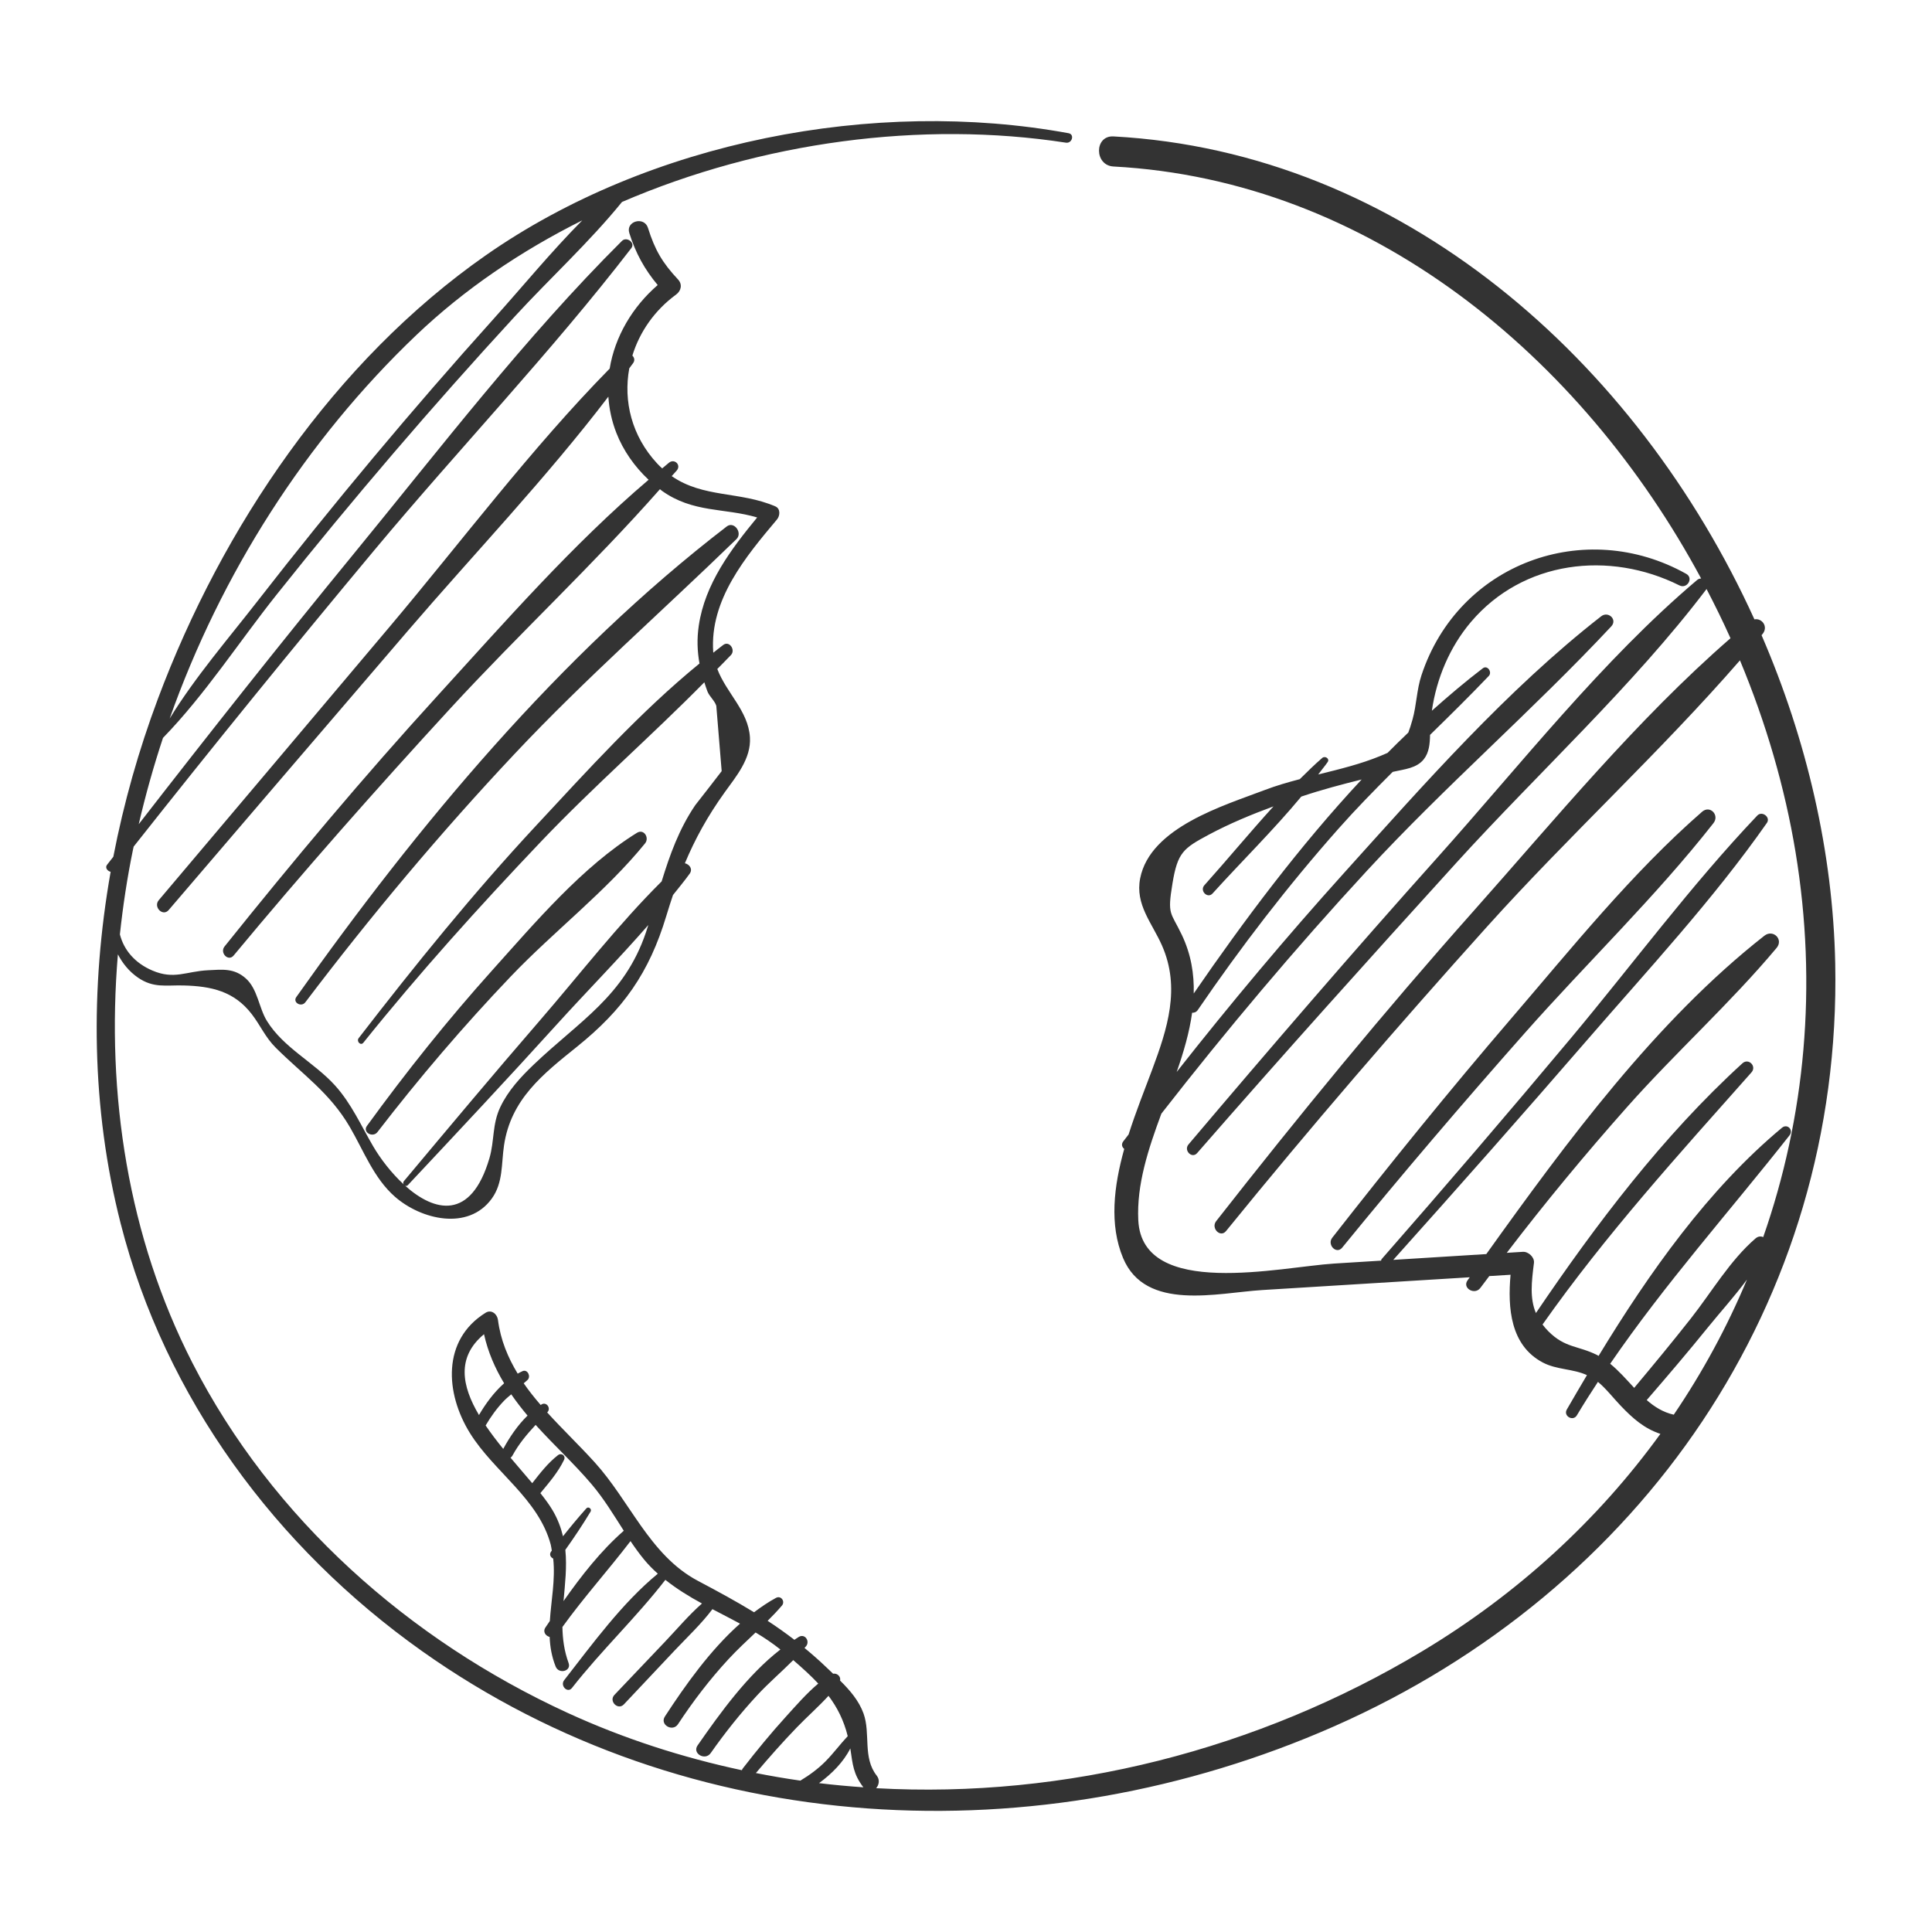 <svg height='100px' width='100px'  fill="#333333" xmlns="http://www.w3.org/2000/svg" xmlns:xlink="http://www.w3.org/1999/xlink" version="1.1" x="0px" y="0px" viewBox="0 0 100 100" enable-background="new 0 0 100 100" xml:space="preserve"><g><g><g><path fill="none" d="M27.761,73.793c-0.012-0.014-0.024-0.028-0.036-0.041c-0.451,0.488-0.873,0.982-1.204,1.596     c-0.026,0.048-0.06,0.08-0.096,0.103c0.386,0.46,0.773,0.902,1.123,1.319c0.405-0.517,0.817-1.05,1.332-1.45     c0.179-0.139,0.417,0.029,0.315,0.243c-0.301,0.63-0.776,1.181-1.225,1.722c0.256,0.322,0.477,0.623,0.637,0.897     c0.263,0.449,0.428,0.893,0.533,1.336c0.389-0.49,0.786-0.971,1.211-1.445c0.107-0.119,0.298,0.036,0.218,0.168     c-0.414,0.686-0.846,1.335-1.307,1.98c0.09,0.887-0.017,1.767-0.094,2.652c0.921-1.311,1.931-2.602,3.118-3.64     c-0.522-0.816-1.022-1.647-1.655-2.395C29.73,75.772,28.697,74.826,27.761,73.793z"></path><path fill="none" d="M26.094,71.598c-0.472-0.782-0.835-1.614-1.041-2.54c-1.438,1.192-1.147,2.689-0.26,4.185     C25.134,72.656,25.572,72.061,26.094,71.598z"></path><path fill="none" d="M13.354,31.081c1.945-2.5,3.934-4.966,5.966-7.395c2.031-2.428,4.105-4.82,6.221-7.174     c1.494-1.662,2.981-3.479,4.596-5.106c-3.174,1.584-6.103,3.566-8.599,5.947c-5.728,5.464-10.106,12.363-12.759,19.84     C10.101,35.039,11.822,33.051,13.354,31.081z"></path><path fill="none" d="M25.332,59.953c0.267-0.907,0.138-1.749,0.562-2.646c0.406-0.857,1.056-1.558,1.734-2.205     c2.361-2.253,4.688-3.542,5.805-6.837c0.044-0.129,0.083-0.257,0.124-0.386c-1.54,1.767-3.203,3.452-4.759,5.171     c-2.531,2.795-5.109,5.543-7.688,8.294c-0.047,0.05-0.098,0.047-0.144,0.027C22.479,62.727,24.376,63.202,25.332,59.953z"></path><path fill="none" d="M25.136,73.782c0.278,0.41,0.59,0.816,0.912,1.213c0.328-0.607,0.746-1.226,1.258-1.724     c-0.304-0.36-0.585-0.726-0.844-1.101c-0.124,0.106-0.252,0.208-0.367,0.327C25.721,72.884,25.409,73.319,25.136,73.782z"></path><path fill="none" d="M61.786,51.424c2.599-3.776,5.474-7.626,8.692-11.077c-1.03,0.256-2.056,0.527-3.069,0.866     c-0.019,0.006-0.038,0.013-0.057,0.02c-1.445,1.74-3.091,3.357-4.59,5.013c-0.26,0.288-0.683-0.138-0.425-0.425     c1.192-1.329,2.355-2.74,3.578-4.082c-1.143,0.421-2.278,0.892-3.34,1.46c-1.328,0.711-1.623,0.919-1.889,2.527     c-0.276,1.668-0.092,1.452,0.486,2.671C61.65,49.401,61.811,50.411,61.786,51.424z"></path><path fill="none" d="M42.732,91.163c0.407-0.411,0.75-0.881,1.146-1.3c-0.202-0.819-0.545-1.493-0.995-2.087     c-0.523,0.568-1.116,1.09-1.644,1.638c-0.734,0.761-1.432,1.552-2.114,2.359c0.765,0.15,1.532,0.282,2.303,0.393     C41.899,91.88,42.342,91.557,42.732,91.163z"></path><path fill="none" d="M42.393,92.295c0.763,0.092,1.528,0.162,2.295,0.216c-0.525-0.692-0.55-1.172-0.676-2.013     C43.657,91.208,43.052,91.812,42.393,92.295z"></path><path fill="none" d="M88.414,68.69c-1.035,1.28-2.103,2.532-3.18,3.777c0.401,0.35,0.846,0.633,1.4,0.757     c1.497-2.205,2.766-4.546,3.789-6.995C89.792,67.088,89.056,67.897,88.414,68.69z"></path><path d="M94.991,49.866c-0.116-5.726-1.462-11.552-3.813-16.989c0.016-0.019,0.033-0.038,0.049-0.057     c0.318-0.384-0.029-0.838-0.419-0.762C84.733,18.691,72.56,7.866,57.634,7.061c-1.001-0.054-0.998,1.503,0,1.557     C70.889,9.329,81.87,18.451,88.05,29.943c-0.072,0.004-0.144,0.024-0.204,0.075c-4.92,4.161-9.137,9.557-13.433,14.354     c-4.376,4.887-8.658,9.86-12.897,14.865c-0.261,0.308,0.178,0.755,0.447,0.447c4.413-5.061,8.901-10.053,13.416-15.024     c4.259-4.689,9.124-9.129,12.952-14.172c0.437,0.839,0.853,1.686,1.239,2.547c-4.839,4.205-9.104,9.4-13.335,14.16     c-4.608,5.184-9.011,10.552-13.287,16.012c-0.283,0.361,0.216,0.877,0.512,0.512c4.367-5.379,8.892-10.622,13.526-15.773     c4.212-4.681,8.942-9.013,13.074-13.767c1.344,3.225,2.322,6.569,2.875,9.915c1.146,6.932,0.499,13.733-1.672,19.939     c-0.116-0.054-0.262-0.048-0.395,0.066c-1.315,1.13-2.281,2.786-3.346,4.14c-0.957,1.217-1.943,2.41-2.937,3.597     c-0.399-0.432-0.791-0.88-1.242-1.248c2.843-4.151,6.151-7.847,9.283-11.823c0.22-0.279-0.114-0.624-0.392-0.392     c-3.816,3.176-6.866,7.493-9.492,11.809c-0.025-0.013-0.046-0.032-0.071-0.044c-1.003-0.5-1.652-0.357-2.523-1.226     c-0.118-0.118-0.217-0.236-0.307-0.355c3.282-4.66,7.037-8.792,10.815-13.051c0.283-0.319-0.152-0.758-0.469-0.469     c-4.105,3.742-7.569,8.322-10.688,12.926c-0.324-0.773-0.227-1.597-0.102-2.595c0.037-0.296-0.293-0.592-0.574-0.574     c-0.278,0.017-0.555,0.035-0.833,0.052c1.986-2.599,4.069-5.115,6.244-7.564c2.49-2.804,5.318-5.348,7.721-8.216     c0.376-0.448-0.183-0.985-0.632-0.632c-5.609,4.401-10.213,10.639-14.392,16.477c-1.605,0.1-3.21,0.2-4.815,0.3     c3.36-3.748,6.694-7.519,9.988-11.326c3.177-3.672,6.564-7.309,9.35-11.291c0.207-0.296-0.252-0.64-0.496-0.383     c-3.439,3.619-6.454,7.703-9.657,11.533c-3.219,3.848-6.483,7.656-9.789,11.429c-0.021,0.024-0.016,0.051-0.026,0.077     c-0.809,0.05-1.618,0.101-2.427,0.151c-2.765,0.172-9.935,1.86-10.141-2.238c-0.092-1.842,0.514-3.684,1.194-5.52     c3.377-4.33,6.911-8.533,10.637-12.569c4.05-4.387,8.58-8.301,12.649-12.651c0.334-0.358-0.157-0.809-0.523-0.523     c-4.876,3.804-9.165,8.687-13.295,13.269c-3.009,3.339-5.897,6.783-8.675,10.315c0.359-1.024,0.657-2.045,0.799-3.064     c0.107,0.005,0.217-0.031,0.293-0.143c2.238-3.273,4.653-6.417,7.283-9.385c0.901-1.017,1.847-1.983,2.804-2.938     c0.02-0.005,0.039-0.01,0.059-0.014c0.538-0.125,1.182-0.17,1.556-0.646c0.272-0.346,0.313-0.805,0.32-1.257     c1.025-1.003,2.048-2.008,3.04-3.049c0.19-0.199-0.07-0.581-0.308-0.399c-0.904,0.689-1.778,1.432-2.638,2.199     c0.241-1.674,0.927-3.303,2.021-4.593c2.705-3.189,7.163-3.706,10.795-1.894c0.396,0.198,0.743-0.379,0.35-0.599     c-5.25-2.937-11.79-0.548-13.704,5.248c-0.251,0.76-0.252,1.539-0.463,2.29c-0.077,0.275-0.146,0.49-0.217,0.675     c-0.363,0.346-0.72,0.697-1.075,1.054c-0.109,0.049-0.228,0.1-0.363,0.155c-1.018,0.421-2.122,0.689-3.228,0.962     c0.161-0.216,0.338-0.422,0.49-0.642c0.121-0.175-0.134-0.338-0.278-0.215c-0.403,0.346-0.783,0.725-1.165,1.1     c-0.612,0.161-1.218,0.335-1.8,0.557c-2.115,0.805-5.942,1.934-6.461,4.575c-0.267,1.361,0.613,2.308,1.127,3.473     c0.972,2.201,0.285,4.314-0.516,6.458c-0.374,1.002-0.832,2.141-1.21,3.327c-0.091,0.12-0.185,0.238-0.276,0.358     c-0.116,0.153-0.063,0.3,0.05,0.392c-0.538,1.92-0.783,3.919-0.06,5.647c1.163,2.78,4.876,1.8,7.21,1.656     c3.578-0.22,7.156-0.441,10.734-0.661c-0.037,0.052-0.076,0.106-0.114,0.159c-0.29,0.406,0.376,0.784,0.665,0.389     c0.151-0.206,0.308-0.406,0.46-0.61c0.367-0.023,0.734-0.045,1.101-0.068c-0.153,1.714-0.013,3.654,1.669,4.542     c0.722,0.381,1.546,0.316,2.285,0.653c-0.354,0.596-0.702,1.19-1.042,1.779c-0.194,0.336,0.32,0.636,0.519,0.303     c0.352-0.589,0.719-1.164,1.092-1.733c0.434,0.361,0.798,0.839,1.173,1.231c0.639,0.67,1.225,1.183,2.059,1.461     c-3.211,4.436-7.369,8.276-12.329,11.252c-8.504,5.103-18.467,7.637-28.264,7.087c0.146-0.166,0.205-0.428,0.032-0.648     c-0.741-0.941-0.309-2.175-0.684-3.218c-0.242-0.67-0.711-1.207-1.214-1.705c0.051-0.207-0.152-0.394-0.36-0.354     c-0.116-0.11-0.233-0.221-0.347-0.33c-0.378-0.363-0.755-0.691-1.134-1.004c0.026-0.03,0.055-0.058,0.08-0.088     c0.213-0.258-0.053-0.67-0.374-0.484c-0.078,0.045-0.152,0.102-0.229,0.151c-0.455-0.351-0.915-0.675-1.385-0.983     c0.255-0.254,0.504-0.513,0.738-0.787c0.185-0.215-0.045-0.542-0.308-0.399c-0.393,0.212-0.767,0.469-1.133,0.743     c-0.913-0.558-1.868-1.077-2.904-1.625c-1.267-0.67-2.154-1.725-2.962-2.866c-0.002-0.007-0.009-0.01-0.011-0.017     c-0.772-1.092-1.473-2.26-2.365-3.245c-0.792-0.875-1.667-1.709-2.466-2.59c0.005-0.005,0.01-0.01,0.015-0.015     c0.193-0.207-0.053-0.552-0.308-0.399c-0.014,0.009-0.026,0.022-0.041,0.031c-0.314-0.363-0.612-0.735-0.881-1.125     c0.067-0.06,0.14-0.115,0.204-0.179c0.176-0.176-0.002-0.56-0.262-0.451c-0.087,0.037-0.17,0.085-0.254,0.13     c-0.504-0.833-0.886-1.737-1.021-2.782c-0.039-0.301-0.338-0.557-0.641-0.368c-2.267,1.408-2.09,4.165-0.808,6.229     c1.247,2.008,3.547,3.395,4.182,5.776c0.027,0.103,0.034,0.204,0.054,0.306c-0.012,0.016-0.024,0.03-0.035,0.046     c-0.113,0.153-0.028,0.301,0.107,0.365c0.118,1.09-0.105,2.16-0.174,3.232c-0.075,0.111-0.152,0.223-0.226,0.333     c-0.153,0.226,0.009,0.439,0.216,0.491c0.022,0.509,0.106,1.02,0.312,1.535c0.163,0.406,0.824,0.24,0.669-0.184     c-0.23-0.629-0.309-1.249-0.32-1.865c1.11-1.539,2.376-2.944,3.525-4.445c0.224,0.332,0.457,0.656,0.713,0.967     c0.216,0.262,0.453,0.497,0.7,0.72c-1.845,1.515-3.391,3.644-4.848,5.512c-0.223,0.286,0.177,0.692,0.403,0.403     c1.519-1.94,3.335-3.658,4.836-5.597c0.585,0.465,1.226,0.861,1.895,1.224c-0.685,0.602-1.286,1.318-1.91,1.974     c-0.874,0.919-1.748,1.838-2.622,2.757c-0.308,0.324,0.184,0.816,0.49,0.49c0.87-0.923,1.739-1.846,2.609-2.77     c0.66-0.7,1.391-1.383,1.974-2.158c0.476,0.248,0.954,0.495,1.428,0.749c-1.542,1.368-2.826,3.176-3.889,4.807     c-0.277,0.425,0.402,0.818,0.679,0.397c0.781-1.187,1.641-2.313,2.606-3.358c0.448-0.485,0.932-0.934,1.41-1.388     c0.448,0.267,0.879,0.557,1.284,0.881c-1.699,1.315-3.114,3.279-4.287,4.965c-0.29,0.417,0.39,0.808,0.679,0.397     c0.74-1.054,1.539-2.059,2.415-3.003c0.585-0.631,1.249-1.198,1.858-1.81c0.466,0.403,0.904,0.797,1.294,1.214     c-0.609,0.512-1.152,1.139-1.672,1.712c-0.784,0.863-1.524,1.764-2.237,2.686c-0.021,0.028-0.031,0.057-0.043,0.087     c-3.08-0.659-6.107-1.63-9.021-2.968C21.181,84.893,14.09,78.618,9.957,70.539c-3.332-6.513-4.463-13.9-3.855-21.142     c0.243,0.468,0.585,0.891,1.038,1.203c0.802,0.553,1.443,0.386,2.346,0.407c1.474,0.035,2.641,0.308,3.546,1.486     c0.455,0.592,0.698,1.195,1.241,1.736c1.402,1.397,2.797,2.328,3.836,4.108c0.715,1.226,1.24,2.65,2.336,3.608     c1.354,1.184,3.788,1.774,5.007,0.098c0.596-0.82,0.495-1.807,0.635-2.751c0.353-2.395,2.014-3.695,3.777-5.113     c2.396-1.928,3.737-3.828,4.622-6.764c0.114-0.377,0.229-0.736,0.348-1.088c0.29-0.368,0.594-0.728,0.865-1.107     c0.173-0.242-0.015-0.483-0.249-0.538c0.526-1.253,1.162-2.418,2.056-3.665c0.594-0.829,1.382-1.75,1.311-2.856     c-0.089-1.373-1.213-2.283-1.689-3.534c0.234-0.244,0.48-0.478,0.71-0.726c0.242-0.262-0.085-0.755-0.402-0.52     c-0.174,0.129-0.342,0.269-0.513,0.402c-0.001-0.012-0.005-0.023-0.006-0.035c-0.191-2.702,1.682-4.936,3.302-6.863     c0.157-0.187,0.189-0.557-0.087-0.675c-1.837-0.79-3.724-0.428-5.364-1.566c0.085-0.099,0.178-0.192,0.262-0.292     c0.241-0.284-0.118-0.632-0.403-0.403c-0.119,0.096-0.234,0.199-0.352,0.295c-0.087-0.08-0.174-0.161-0.259-0.253     c-1.32-1.421-1.757-3.23-1.444-4.927c0.066-0.092,0.137-0.182,0.202-0.274c0.1-0.141,0.057-0.286-0.042-0.385     c0.374-1.216,1.14-2.336,2.265-3.16c0.26-0.191,0.335-0.526,0.1-0.778c-0.817-0.873-1.199-1.531-1.558-2.672     c-0.193-0.613-1.16-0.351-0.966,0.266c0.327,1.041,0.796,1.889,1.47,2.693c-1.311,1.133-2.215,2.67-2.486,4.325     c-4.074,4.149-7.642,8.915-11.381,13.352c-3.981,4.724-7.97,9.441-11.957,14.161c-0.299,0.353,0.208,0.868,0.512,0.512     c4.121-4.813,8.24-9.629,12.367-14.438c3.441-4.01,7.175-7.916,10.391-12.135c0.041,0.623,0.171,1.25,0.411,1.868     c0.357,0.919,0.947,1.756,1.672,2.434c-3.947,3.359-7.446,7.367-10.925,11.179c-3.827,4.193-7.476,8.549-11.024,12.978     c-0.263,0.328,0.194,0.799,0.469,0.469c3.623-4.365,7.376-8.612,11.215-12.788c3.536-3.845,7.399-7.434,10.852-11.351     c0.033,0.024,0.061,0.054,0.094,0.078c1.616,1.159,3.242,0.882,4.938,1.386c-1.358,1.653-2.704,3.435-3.022,5.599     c-0.102,0.693-0.076,1.331,0.037,1.96c-3.056,2.494-5.803,5.539-8.464,8.397c-3.253,3.495-6.259,7.215-9.176,10.992     c-0.131,0.169,0.102,0.411,0.24,0.24c2.892-3.604,5.979-7.027,9.161-10.375c2.721-2.863,5.72-5.473,8.49-8.282     c0.052,0.157,0.097,0.313,0.16,0.472c0.102,0.26,0.382,0.488,0.459,0.746c0.093,1.127,0.185,2.254,0.278,3.381     c-0.452,0.589-0.907,1.175-1.366,1.759c-0.842,1.24-1.318,2.575-1.74,3.947c-2.261,2.245-4.262,4.84-6.336,7.236     c-2.367,2.735-4.685,5.507-7.007,8.28c-0.046,0.055-0.037,0.114-0.012,0.164c-0.629-0.581-1.189-1.304-1.578-1.969     c-0.625-1.071-1.131-2.215-1.971-3.145c-1.078-1.194-2.669-1.95-3.529-3.344c-0.417-0.676-0.477-1.656-1.097-2.204     c-0.602-0.533-1.204-0.455-1.94-0.419c-1.148,0.056-1.757,0.501-2.891,0.016c-0.909-0.388-1.476-1.064-1.681-1.871     c0.158-1.478,0.381-2.948,0.68-4.4c0.01-0.049,0.023-0.097,0.033-0.145c4.088-5.174,8.244-10.293,12.469-15.357     c4.365-5.233,9.135-10.225,13.29-15.619c0.217-0.282-0.243-0.614-0.484-0.374c-5.009,4.983-9.433,10.765-13.909,16.227     c-3.77,4.6-7.459,9.265-11.104,13.965c0.351-1.505,0.768-2.997,1.256-4.468c2.182-2.245,3.938-4.974,5.885-7.419     c1.971-2.476,3.987-4.916,6.046-7.32c2.058-2.403,4.158-4.769,6.3-7.097c1.805-1.962,3.84-3.824,5.527-5.903     c7.228-3.113,15.502-4.222,22.978-3.069c0.318,0.049,0.46-0.431,0.135-0.49c-10.056-1.841-21.706,0.417-30.155,6.314     c-7.843,5.474-13.66,14.092-16.981,22.966c-0.99,2.645-1.767,5.385-2.306,8.171c-0.108,0.14-0.219,0.278-0.327,0.418     c-0.116,0.151,0.03,0.328,0.188,0.36c-1.065,6.03-1,12.256,0.518,18.201c2.306,9.03,8.04,16.776,15.603,22.139     c13.8,9.785,31.935,10.627,47.216,3.887C84.942,82.346,95.346,67.41,94.991,49.866z M60.687,45.725     c0.266-1.608,0.561-1.816,1.889-2.527c1.063-0.568,2.197-1.039,3.34-1.46c-1.222,1.342-2.386,2.752-3.578,4.082     c-0.257,0.287,0.165,0.713,0.425,0.425c1.499-1.657,3.145-3.273,4.59-5.013c0.019-0.006,0.038-0.013,0.057-0.02     c1.013-0.339,2.038-0.61,3.069-0.866c-3.218,3.451-6.094,7.301-8.692,11.077c0.025-1.013-0.136-2.023-0.613-3.028     C60.595,47.178,60.411,47.393,60.687,45.725z M27.306,73.271c-0.512,0.498-0.93,1.116-1.258,1.724     c-0.323-0.397-0.634-0.804-0.912-1.213c0.273-0.463,0.585-0.897,0.959-1.285c0.114-0.118,0.242-0.22,0.367-0.327     C26.721,72.545,27.002,72.911,27.306,73.271z M25.052,69.058c0.206,0.927,0.57,1.759,1.041,2.54     c-0.522,0.463-0.96,1.058-1.301,1.644C23.906,71.747,23.614,70.25,25.052,69.058z M29.168,82.872     c0.077-0.885,0.184-1.765,0.094-2.652c0.461-0.646,0.893-1.294,1.307-1.98c0.08-0.133-0.111-0.287-0.218-0.168     c-0.424,0.474-0.822,0.955-1.211,1.445c-0.105-0.443-0.27-0.888-0.533-1.336c-0.16-0.273-0.381-0.575-0.637-0.897     c0.449-0.541,0.924-1.092,1.225-1.722c0.102-0.214-0.136-0.381-0.315-0.243c-0.516,0.4-0.927,0.933-1.332,1.45     c-0.35-0.416-0.737-0.859-1.123-1.319c0.037-0.024,0.07-0.055,0.096-0.103c0.331-0.613,0.753-1.108,1.204-1.596     c0.012,0.014,0.024,0.028,0.036,0.041c0.936,1.034,1.969,1.979,2.871,3.044c0.632,0.747,1.132,1.579,1.655,2.395     C31.099,80.27,30.089,81.561,29.168,82.872z M21.11,61.343c2.579-2.751,5.157-5.498,7.688-8.294     c1.556-1.718,3.219-3.404,4.759-5.171c-0.042,0.129-0.081,0.257-0.124,0.386c-1.117,3.295-3.444,4.584-5.805,6.837     c-0.678,0.647-1.328,1.348-1.734,2.205c-0.425,0.897-0.295,1.739-0.562,2.646c-0.956,3.25-2.853,2.774-4.366,1.418     C21.011,61.39,21.063,61.393,21.11,61.343z M21.539,17.353c2.496-2.381,5.425-4.362,8.599-5.947     c-1.615,1.627-3.102,3.445-4.596,5.106c-2.117,2.354-4.19,4.746-6.221,7.174c-2.032,2.43-4.022,4.895-5.966,7.395     c-1.532,1.97-3.253,3.958-4.574,6.112C11.433,29.716,15.811,22.817,21.539,17.353z M44.012,90.498     c0.126,0.841,0.151,1.322,0.676,2.013c-0.767-0.054-1.532-0.124-2.295-0.216C43.052,91.812,43.657,91.208,44.012,90.498z      M41.239,89.414c0.529-0.548,1.121-1.069,1.644-1.638c0.45,0.595,0.793,1.268,0.995,2.087c-0.396,0.419-0.739,0.89-1.146,1.3     c-0.39,0.394-0.833,0.717-1.305,1.002c-0.771-0.11-1.538-0.242-2.303-0.393C39.807,90.966,40.505,90.174,41.239,89.414z      M85.234,72.467c1.077-1.245,2.145-2.497,3.18-3.777c0.642-0.793,1.378-1.602,2.009-2.461c-1.024,2.449-2.293,4.79-3.789,6.995     C86.08,73.1,85.635,72.817,85.234,72.467z"></path><path d="M15.804,51.878c3.383-4.467,6.994-8.776,10.833-12.859c3.662-3.895,7.655-7.397,11.483-11.115     c0.329-0.319-0.122-0.947-0.504-0.654c-8.653,6.645-16.004,15.492-22.278,24.355C15.134,51.893,15.598,52.149,15.804,51.878z"></path><path d="M19.538,58.594c2.16-2.804,4.455-5.492,6.899-8.053c2.225-2.332,4.932-4.399,6.953-6.89     c0.232-0.286-0.06-0.767-0.42-0.545c-2.83,1.749-5.278,4.652-7.487,7.11c-2.308,2.57-4.459,5.266-6.49,8.059     C18.751,58.608,19.296,58.909,19.538,58.594z"></path><path d="M69.47,64.579c3.076-3.771,6.233-7.47,9.457-11.114c3.208-3.626,6.774-7.053,9.761-10.859     c0.326-0.415-0.176-0.948-0.589-0.589c-3.626,3.16-6.77,7.078-9.898,10.722c-3.174,3.698-6.241,7.489-9.245,11.327     C68.675,64.428,69.173,64.944,69.47,64.579z"></path></g></g></g></svg>